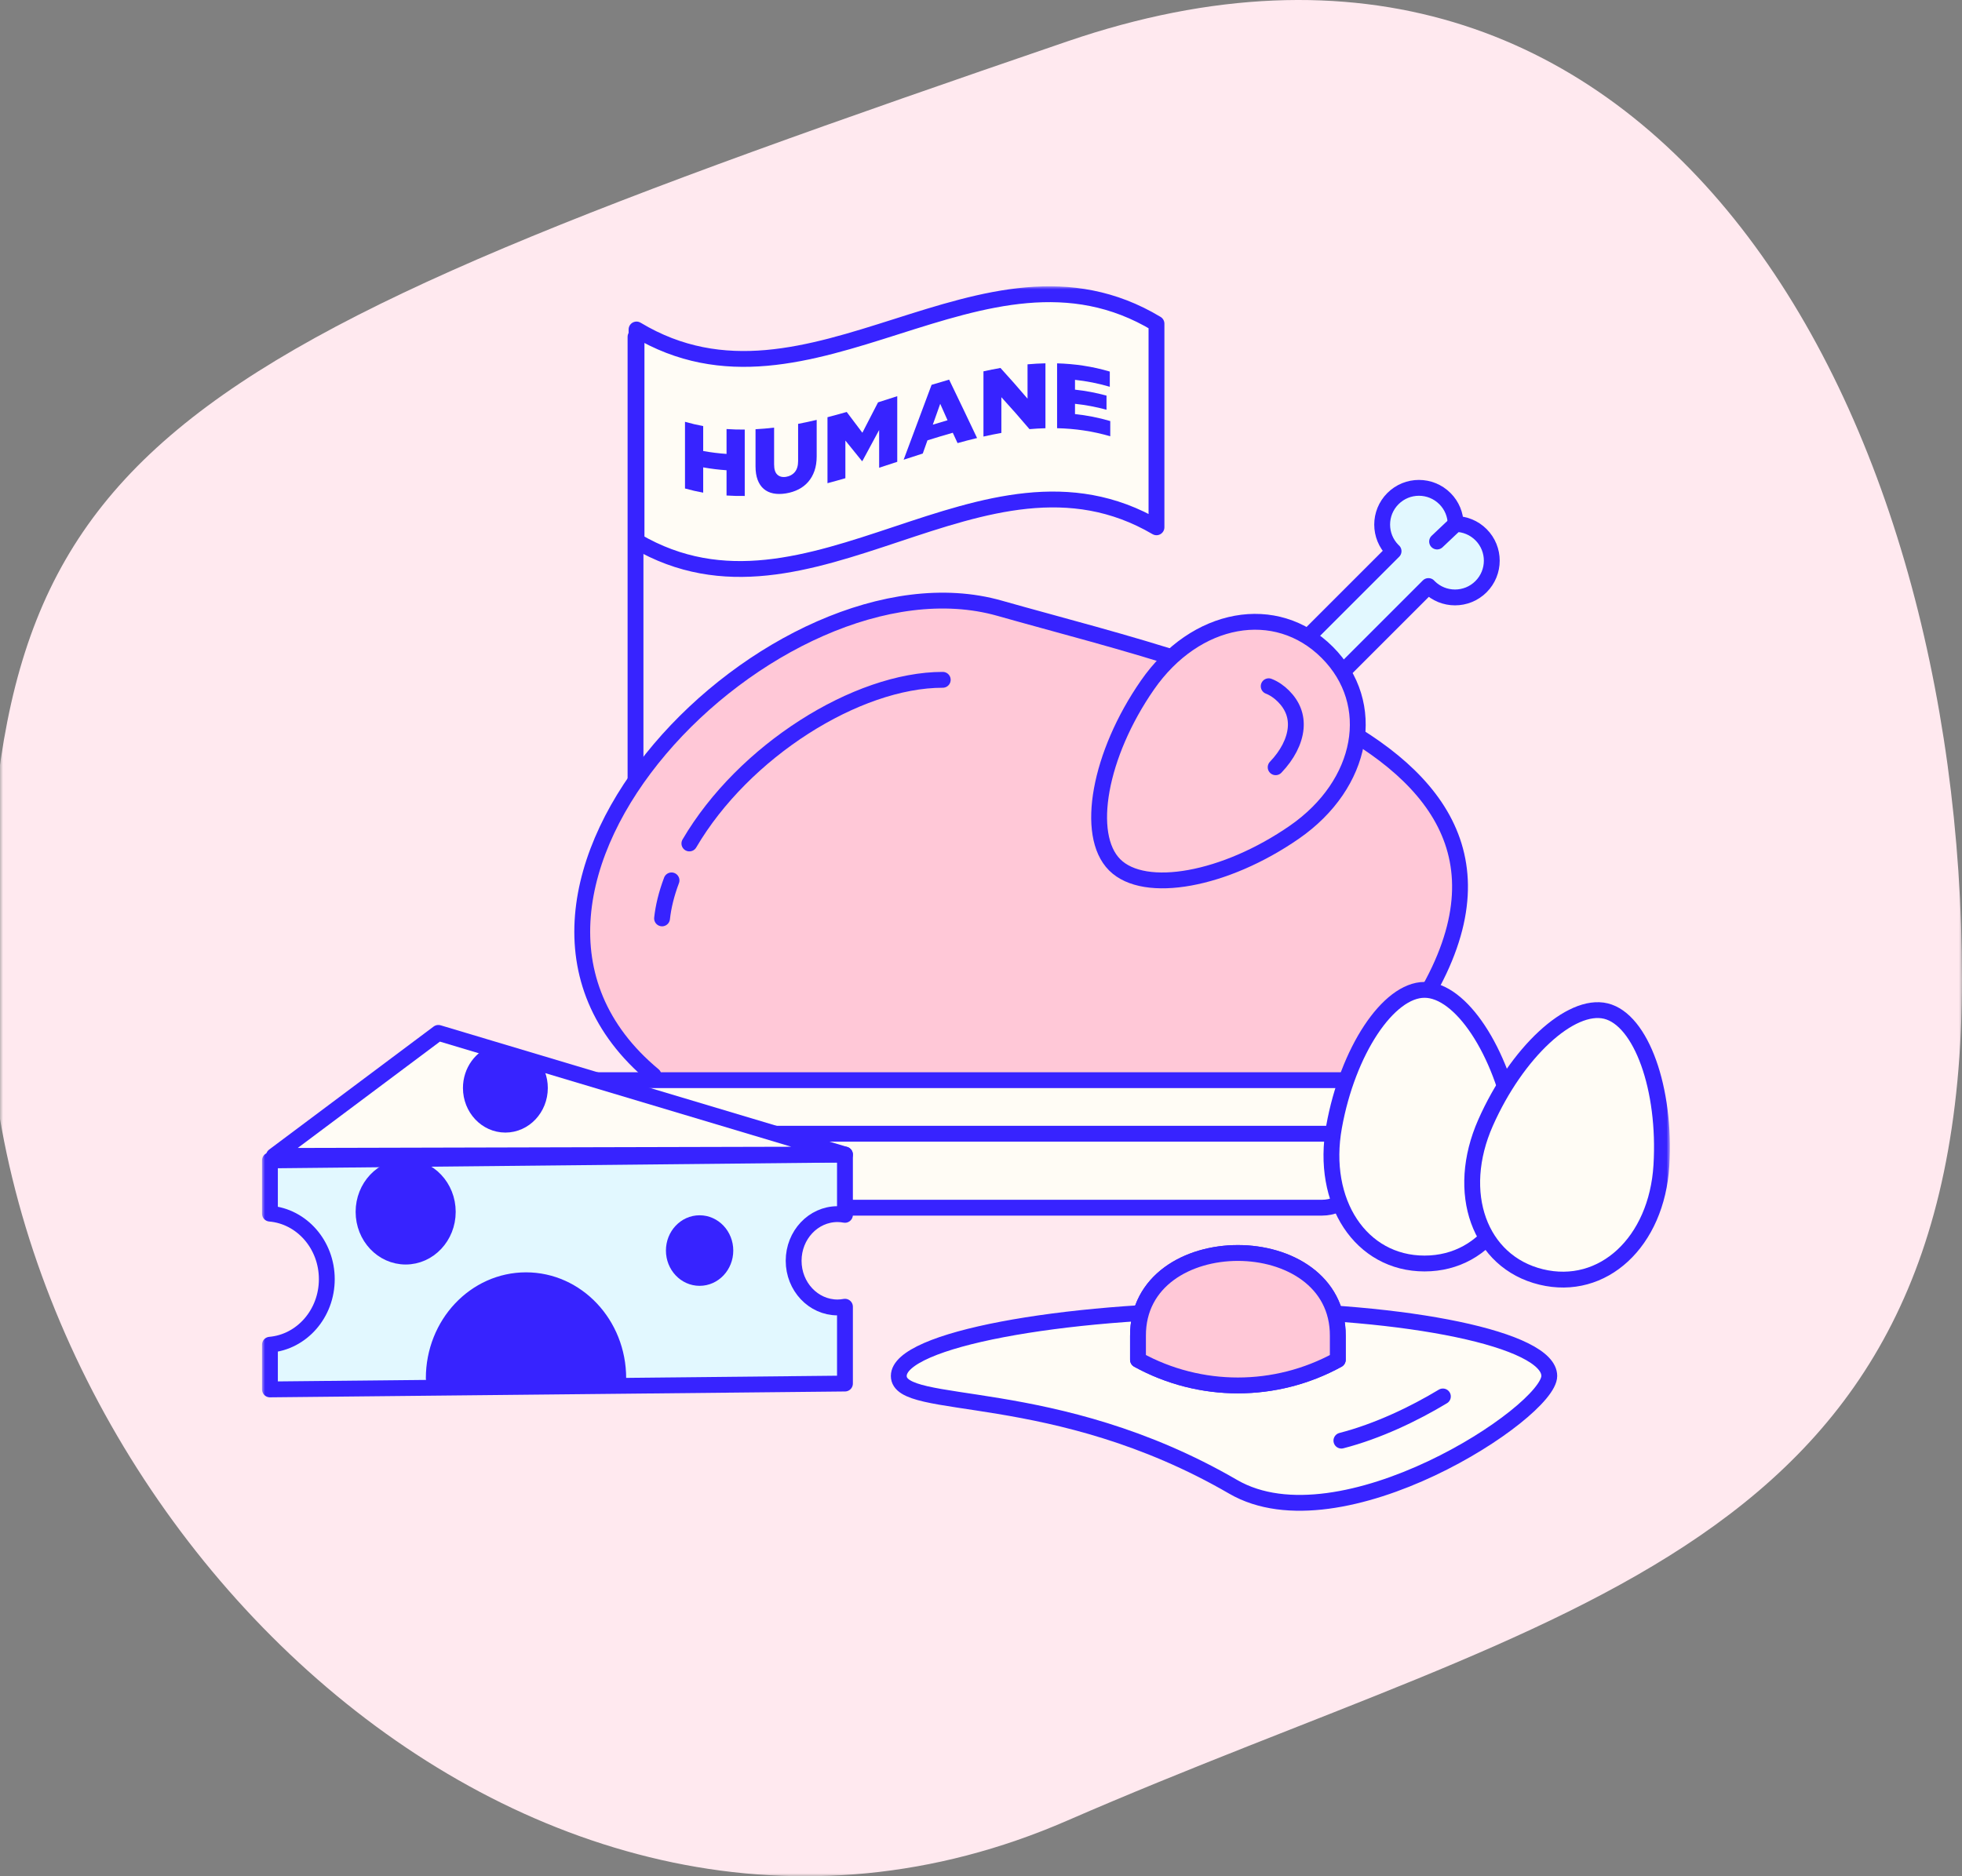 <?xml version="1.0" encoding="UTF-8"?>
<svg width="322px" height="308px" viewBox="0 0 322 308" version="1.1" xmlns="http://www.w3.org/2000/svg" xmlns:xlink="http://www.w3.org/1999/xlink">
    <rect x="0" y="0" width="322" height="308" fill="#808080" stroke="none"/>
    <!-- Generator: Sketch 47.1 (45422) - http://www.bohemiancoding.com/sketch -->
    <title>Group 2</title>
    <desc>Created with Sketch.</desc>
    <defs>
        <polygon id="path-1" points="0 159.5 0 319 322 319 322 159.5 322 0 0 0"></polygon>
        <polygon id="path-3" points="0 202 231.057 202 231.057 0.996 0 0.996"></polygon>
    </defs>
    <g id="Page-1" stroke="none" stroke-width="1" fill="none" fill-rule="evenodd">
        <g id="21-by-2050" transform="translate(-401, -12409)">
            <g id="Group-2" transform="translate(401, 12398)">
                <g id="Page-1">
                    <mask id="mask-2" fill="white">
                        <use xlink:href="#path-1"></use>
                    </mask>
                    <g id="Clip-2"></g>
                    <path d="M175.135,309.875 C87.356,348.077 -1.969,259.446 -2,171.716 C-2.031,83.987 21.874,70.313 175.135,17.805 C271.152,-15.091 322,76.973 322,171.716 C322,266.46 256.496,274.467 175.135,309.875 Z" id="Fill-1" fill="#FFE9EF" mask="url(#mask-2)"></path>
                </g>
                <g id="Page-1" transform="translate(43, 57)">
                    <path d="M61.3,116.186 L61.3,9.29" id="Stroke-1" stroke="#3723FF" stroke-width="2.6" stroke-linecap="round" stroke-linejoin="round"></path>
                    <g id="Humane-Illustration" transform="translate(0, 0.004)">
                        <path d="M211.265,179.869 C211.265,185.836 177.005,208.3 159.378,198.064 C130.031,181.024 104.506,185.836 104.506,179.869 C104.506,173.902 131.384,169.065 159.805,169.065 C188.225,169.065 211.265,173.902 211.265,179.869 Z" id="Fill-2" fill="#FFFCF5"></path>
                        <path d="M211.265,179.869 C211.265,185.836 177.005,208.3 159.378,198.064 C130.031,181.024 104.506,185.836 104.506,179.869 C104.506,173.902 131.384,169.065 159.805,169.065 C188.225,169.065 211.265,173.902 211.265,179.869 Z" id="Stroke-4" stroke="#3723FF" stroke-width="2.6" stroke-linecap="round" stroke-linejoin="round"></path>
                        <path d="M193.804,183.235 C189.082,186.084 183.083,188.961 177.148,190.487" id="Stroke-6" stroke="#3723FF" stroke-width="2.6" stroke-linecap="round" stroke-linejoin="round"></path>
                        <g id="Group-11" transform="translate(45, 139)">
                            <path d="M135.168,0.863 L135.168,7.054 C135.168,10.461 132.381,13.247 128.976,13.247 L7.108,13.247 C3.702,13.247 0.916,10.461 0.916,7.054 L0.916,0.863" id="Fill-8" fill="#FFFCF5"></path>
                            <path d="M135.168,0.863 L135.168,7.054 C135.168,10.461 132.381,13.247 128.976,13.247 L7.108,13.247 C3.702,13.247 0.916,10.461 0.916,7.054 L0.916,0.863" id="Stroke-10" stroke="#3723FF" stroke-width="2.6" stroke-linecap="round" stroke-linejoin="round"></path>
                        </g>
                        <path d="M185.606,44.381 C185.639,44.414 185.675,44.443 185.71,44.475 L169.769,60.415 L175.493,66.139 L191.433,50.198 C191.465,50.233 191.494,50.269 191.527,50.302 C193.883,52.658 197.705,52.659 200.061,50.303 C202.418,47.946 202.418,44.125 200.061,41.769 C198.91,40.618 197.41,40.033 195.902,40.007 C195.875,38.498 195.291,36.998 194.139,35.848 C191.783,33.491 187.962,33.491 185.606,35.848 C183.25,38.204 183.25,42.025 185.606,44.381" id="Fill-12" fill="#E2F8FF"></path>
                        <path d="M185.606,44.381 C185.639,44.414 185.675,44.443 185.71,44.475 L169.769,60.415 L175.493,66.139 L191.433,50.198 C191.465,50.233 191.494,50.269 191.527,50.302 C193.883,52.658 197.705,52.659 200.061,50.303 C202.418,47.946 202.418,44.125 200.061,41.769 C198.91,40.618 197.41,40.033 195.902,40.007 C195.875,38.498 195.291,36.998 194.139,35.848 C191.783,33.491 187.962,33.491 185.606,35.848 C183.25,38.204 183.25,42.025 185.606,44.381 Z" id="Stroke-14" stroke="#3723FF" stroke-width="2.6" stroke-linecap="round" stroke-linejoin="round"></path>
                        <g id="Group-19" transform="translate(52, 52)">
                            <path d="M12.251,78.518 C-24.04,48.339 32.411,-8.57 69.06,1.846 C106.8,12.572 175.924,26.476 128.649,79.313" id="Fill-16" fill="#FFC8D7"></path>
                            <path d="M12.251,78.518 C-24.04,48.339 32.411,-8.57 69.06,1.846 C106.8,12.572 175.924,26.476 128.649,79.313" id="Stroke-18" stroke="#3723FF" stroke-width="2.6" stroke-linecap="round" stroke-linejoin="round"></path>
                        </g>
                        <path d="M67.209,98.518 C66.351,100.795 65.862,102.871 65.656,104.758" id="Stroke-20" stroke="#3723FF" stroke-width="2.6" stroke-linecap="round" stroke-linejoin="round"></path>
                        <path d="M111.722,65.594 C97.634,65.594 79.04,77.277 70.14,92.459" id="Stroke-22" stroke="#3723FF" stroke-width="2.6" stroke-linecap="round" stroke-linejoin="round"></path>
                        <mask id="mask-4" fill="white">
                            <use xlink:href="#path-3"></use>
                        </mask>
                        <g id="Clip-25"></g>
                        <polygon id="Fill-24" fill="#FFFCF5" mask="url(#mask-4)" points="31.052 140.108 195.032 140.108 195.032 131.313 31.052 131.313"></polygon>
                        <polygon id="Stroke-26" stroke="#3723FF" stroke-width="2.6" stroke-linecap="round" stroke-linejoin="round" mask="url(#mask-4)" points="31.052 140.108 195.032 140.108 195.032 131.313 31.052 131.313"></polygon>
                        <path d="M174.822,61.086 C166.415,52.678 153.204,55.085 145.314,66.459 C137.423,77.833 135.018,91.044 139.94,95.968 C144.863,100.891 158.077,98.485 169.45,90.595 C180.822,82.703 183.227,69.492 174.822,61.086" id="Fill-27" fill="#FFC8D7" mask="url(#mask-4)"></path>
                        <path d="M174.822,61.086 C166.415,52.678 153.204,55.085 145.314,66.459 C137.423,77.833 135.018,91.044 139.94,95.968 C144.863,100.891 158.077,98.485 169.45,90.595 C180.822,82.703 183.227,69.492 174.822,61.086 Z" id="Stroke-28" stroke="#3723FF" stroke-width="2.6" stroke-linecap="round" stroke-linejoin="round" mask="url(#mask-4)"></path>
                        <path d="M165.216,66.648 C166.08,66.986 166.889,67.529 167.635,68.274 C169.144,69.785 169.821,71.553 169.644,73.532 C169.45,75.687 168.27,77.951 166.359,79.946" id="Stroke-29" stroke="#3723FF" stroke-width="2.6" stroke-linecap="round" stroke-linejoin="round" mask="url(#mask-4)"></path>
                        <path d="M205.637,138.951 C203.4,126.546 196.751,116.49 190.791,116.49 C184.836,116.49 178.18,126.546 175.946,138.951 C173.704,151.354 180.356,161.411 190.791,161.411 C201.232,161.412 207.877,151.355 205.637,138.951" id="Fill-30" fill="#FFFCF5" mask="url(#mask-4)"></path>
                        <path d="M205.637,138.951 C203.4,126.546 196.751,116.49 190.791,116.49 C184.836,116.49 178.18,126.546 175.946,138.951 C173.704,151.354 180.356,161.411 190.791,161.411 C201.232,161.412 207.877,151.355 205.637,138.951 Z" id="Stroke-31" stroke="#3723FF" stroke-width="2.6" stroke-linecap="round" stroke-linejoin="round" mask="url(#mask-4)"></path>
                        <path d="M229.666,145.308 C230.427,132.726 226.348,121.382 220.557,119.972 C214.771,118.562 205.925,126.757 200.817,138.281 C195.705,149.802 199.787,161.147 209.927,163.617 C220.07,166.088 228.906,157.889 229.666,145.308" id="Fill-32" fill="#FFFCF5" mask="url(#mask-4)"></path>
                        <path d="M229.666,145.308 C230.427,132.726 226.348,121.382 220.557,119.972 C214.771,118.562 205.925,126.757 200.817,138.281 C195.705,149.802 199.787,161.147 209.927,163.617 C220.07,166.088 228.906,157.889 229.666,145.308 Z" id="Stroke-33" stroke="#3723FF" stroke-width="2.6" stroke-linecap="round" stroke-linejoin="round" mask="url(#mask-4)"></path>
                        <path d="M143.765,173.316 C143.763,174.614 143.764,175.916 143.765,177.214 C153.973,182.829 166.342,182.828 176.556,177.215 L176.556,173.316 C176.675,155.139 143.642,155.139 143.765,173.316" id="Fill-34" fill="#FFC8D7" mask="url(#mask-4)"></path>
                        <path d="M143.765,173.316 C143.763,174.614 143.764,175.916 143.765,177.214 C153.973,182.829 166.342,182.828 176.556,177.215 L176.556,173.316 C176.675,155.139 143.642,155.139 143.765,173.316 Z" id="Stroke-35" stroke="#3723FF" stroke-width="2.6" stroke-linecap="round" stroke-linejoin="round" mask="url(#mask-4)"></path>
                        <path d="M143.765,173.316 C143.763,174.614 143.764,175.916 143.765,177.214 C153.973,182.829 166.342,182.828 176.556,177.215 L176.556,173.316 C176.675,155.139 143.642,155.139 143.765,173.316" id="Fill-36" fill="#FFC8D7" mask="url(#mask-4)"></path>
                        <path d="M143.765,173.316 C143.763,174.614 143.764,175.916 143.765,177.214 C153.973,182.829 166.342,182.828 176.556,177.215 L176.556,173.316 C176.675,155.139 143.642,155.139 143.765,173.316 Z" id="Stroke-37" stroke="#3723FF" stroke-width="2.6" stroke-linecap="round" stroke-linejoin="round" mask="url(#mask-4)"></path>
                        <path d="M195.902,40.007 L192.853,42.891" id="Stroke-38" stroke="#3723FF" stroke-width="2.6" stroke-linecap="round" stroke-linejoin="round" mask="url(#mask-4)"></path>
                        <path d="M94.458,153.304 C94.872,153.304 95.276,153.351 95.673,153.423 L95.673,143.522 L1.3,144.486 L1.3,153.224 C6.524,153.674 10.634,158.315 10.634,163.983 C10.634,169.653 6.524,174.292 1.3,174.744 L1.3,182.079 L95.673,181.117 L95.673,168.506 C95.276,168.577 94.872,168.624 94.458,168.624 C90.478,168.624 87.251,165.195 87.251,160.964 C87.251,156.734 90.478,153.304 94.458,153.304" id="Fill-39" fill="#E2F8FF" mask="url(#mask-4)"></path>
                        <path d="M94.458,153.304 C94.872,153.304 95.276,153.351 95.673,153.423 L95.673,143.522 L1.3,144.486 L1.3,153.224 C6.524,153.674 10.634,158.315 10.634,163.983 C10.634,169.653 6.524,174.292 1.3,174.744 L1.3,182.079 L95.673,181.117 L95.673,168.506 C95.276,168.577 94.872,168.624 94.458,168.624 C90.478,168.624 87.251,165.195 87.251,160.964 C87.251,156.734 90.478,153.304 94.458,153.304 Z" id="Stroke-40" stroke="#3723FF" stroke-width="2.6" stroke-linecap="round" stroke-linejoin="round" mask="url(#mask-4)"></path>
                        <polygon id="Fill-41" fill="#FFFCF5" mask="url(#mask-4)" points="28.943 123.553 1.949 143.751 95.673 143.522"></polygon>
                        <polygon id="Stroke-42" stroke="#3723FF" stroke-width="2.6" stroke-linecap="round" stroke-linejoin="round" mask="url(#mask-4)" points="28.943 123.553 1.949 143.751 95.673 143.522"></polygon>
                        <path d="M30.488,152.931 C30.488,156.988 27.393,160.275 23.576,160.275 C19.759,160.275 16.666,156.988 16.666,152.931 C16.666,148.875 19.759,145.587 23.576,145.587 C27.393,145.587 30.488,148.875 30.488,152.931" id="Fill-43" fill="#3723FF" mask="url(#mask-4)"></path>
                        <path d="M30.488,152.931 C30.488,156.988 27.393,160.275 23.576,160.275 C19.759,160.275 16.666,156.988 16.666,152.931 C16.666,148.875 19.759,145.587 23.576,145.587 C27.393,145.587 30.488,148.875 30.488,152.931 Z" id="Stroke-44" stroke="#3723FF" stroke-width="2.6" stroke-linecap="round" stroke-linejoin="round" mask="url(#mask-4)"></path>
                        <path d="M28.19,180.249 C28.19,171.364 34.968,164.161 43.328,164.161 C51.688,164.161 58.465,171.364 58.465,180.249 L28.19,180.249 Z" id="Fill-45" fill="#3723FF" mask="url(#mask-4)"></path>
                        <path d="M28.19,180.249 C28.19,171.364 34.968,164.161 43.328,164.161 C51.688,164.161 58.465,171.364 58.465,180.249 L28.19,180.249 Z" id="Stroke-46" stroke="#3723FF" stroke-width="2.6" stroke-linecap="round" stroke-linejoin="round" mask="url(#mask-4)"></path>
                        <path d="M76.043,159.285 C76.043,161.765 74.151,163.776 71.817,163.776 C69.484,163.776 67.592,161.765 67.592,159.285 C67.592,156.805 69.484,154.794 71.817,154.794 C74.151,154.794 76.043,156.805 76.043,159.285" id="Fill-47" fill="#3723FF" mask="url(#mask-4)"></path>
                        <path d="M76.043,159.285 C76.043,161.765 74.151,163.776 71.817,163.776 C69.484,163.776 67.592,161.765 67.592,159.285 C67.592,156.805 69.484,154.794 71.817,154.794 C74.151,154.794 76.043,156.805 76.043,159.285 Z" id="Stroke-48" stroke="#3723FF" stroke-width="2.6" stroke-linecap="round" stroke-linejoin="round" mask="url(#mask-4)"></path>
                        <path d="M38.383,126.816 C36.015,127.536 34.279,129.849 34.279,132.598 C34.279,135.921 36.815,138.617 39.942,138.617 C43.07,138.617 45.605,135.921 45.605,132.598 C45.605,131.058 45.056,129.658 44.16,128.593 L38.383,126.816 Z" id="Fill-49" fill="#3723FF" mask="url(#mask-4)"></path>
                        <path d="M38.383,126.816 C36.015,127.536 34.279,129.849 34.279,132.598 C34.279,135.921 36.815,138.617 39.942,138.617 C43.07,138.617 45.605,135.921 45.605,132.598 C45.605,131.058 45.056,129.658 44.16,128.593 L38.383,126.816 Z" id="Stroke-50" stroke="#3723FF" stroke-width="2.6" stroke-linecap="round" stroke-linejoin="round" mask="url(#mask-4)"></path>
                        <path d="M146.8,40.556 C118.356,23.881 89.911,59.511 61.466,42.836 L61.466,8.085 C89.911,25.203 118.356,-9.988 146.8,7.13 L146.8,40.556 Z" id="Fill-51" fill="#FFFCF5" mask="url(#mask-4)"></path>
                        <path d="M146.8,40.556 C118.356,23.881 89.911,59.511 61.466,42.836 L61.466,8.085 C89.911,25.203 118.356,-9.988 146.8,7.13 L146.8,40.556 Z" id="Stroke-52" stroke="#3723FF" stroke-width="2.6" stroke-linecap="round" stroke-linejoin="round" mask="url(#mask-4)"></path>
                        <path d="M69.42,23.239 C70.415,23.523 71.411,23.756 72.407,23.94 L72.407,28.032 C73.685,28.266 74.962,28.423 76.239,28.51 L76.239,24.426 C77.234,24.495 78.231,24.523 79.226,24.513 L79.226,35.411 C78.231,35.426 77.234,35.402 76.239,35.338 L76.239,31.19 C74.962,31.105 73.685,30.95 72.407,30.718 L72.407,34.871 C71.411,34.691 70.416,34.464 69.42,34.184 L69.42,23.239 Z" id="Fill-53" fill="#3723FF" mask="url(#mask-4)"></path>
                        <path d="M85.984,34.992 C85.213,35.117 84.519,35.114 83.906,34.991 C83.291,34.87 82.767,34.618 82.336,34.246 C81.904,33.875 81.572,33.38 81.343,32.767 C81.112,32.154 80.997,31.421 80.996,30.57 L80.996,24.458 C82.012,24.404 83.028,24.315 84.045,24.194 L84.045,30.236 C84.045,31.023 84.218,31.585 84.579,31.916 C84.939,32.247 85.412,32.368 86.014,32.271 C86.611,32.175 87.093,31.907 87.45,31.478 C87.804,31.052 87.983,30.452 87.984,29.686 L87.984,23.578 C89.001,23.384 90.017,23.164 91.033,22.924 L91.033,28.932 C91.031,29.809 90.91,30.595 90.671,31.286 C90.429,31.978 90.091,32.578 89.654,33.083 C89.22,33.588 88.689,34.004 88.07,34.322 C87.445,34.641 86.754,34.868 85.984,34.992" id="Fill-54" fill="#3723FF" mask="url(#mask-4)"></path>
                        <path d="M92.804,22.486 C93.856,22.215 94.907,21.924 95.958,21.62 C96.816,22.767 97.673,23.904 98.53,25.033 C99.387,23.375 100.243,21.712 101.101,20.047 C102.153,19.712 103.203,19.372 104.255,19.032 L104.255,29.807 C103.265,30.132 102.275,30.457 101.284,30.777 L101.284,24.581 C100.368,26.282 99.452,27.982 98.536,29.676 C98.516,29.683 98.496,29.689 98.476,29.696 C97.565,28.58 96.655,27.455 95.743,26.317 L95.743,32.498 C94.763,32.785 93.783,33.059 92.804,33.317 L92.804,22.486 Z" id="Fill-55" fill="#3723FF" mask="url(#mask-4)"></path>
                        <path d="M112.507,22.984 C112.107,22.083 111.706,21.183 111.306,20.285 C110.902,21.424 110.495,22.565 110.09,23.709 C110.896,23.461 111.7,23.218 112.507,22.984 M109.89,17.169 C110.85,16.875 111.809,16.588 112.769,16.315 C114.298,19.482 115.827,22.672 117.356,25.902 C116.288,26.158 115.222,26.436 114.153,26.732 C113.892,26.166 113.63,25.6 113.368,25.036 C111.983,25.429 110.598,25.849 109.212,26.284 C108.955,27.005 108.699,27.726 108.443,28.448 C107.396,28.782 106.35,29.122 105.303,29.464 C106.832,25.348 108.361,21.245 109.89,17.169" id="Fill-56" fill="#3723FF" mask="url(#mask-4)"></path>
                        <path d="M118.403,14.954 C119.335,14.749 120.263,14.562 121.195,14.399 C122.675,16.022 124.156,17.698 125.638,19.442 L125.638,13.803 C126.618,13.715 127.597,13.659 128.577,13.638 L128.577,24.294 C127.704,24.316 126.831,24.367 125.957,24.443 C124.418,22.627 122.882,20.885 121.343,19.199 L121.343,25.064 C120.362,25.239 119.382,25.438 118.403,25.659 L118.403,14.954 Z" id="Fill-57" fill="#3723FF" mask="url(#mask-4)"></path>
                        <path d="M130.487,13.643 C133.37,13.724 136.254,14.136 139.137,14.99 L139.137,17.489 C137.234,16.927 135.331,16.558 133.427,16.35 L133.427,17.96 C135.15,18.147 136.875,18.466 138.599,18.941 L138.599,21.259 C136.875,20.787 135.15,20.469 133.427,20.285 L133.427,21.97 C135.357,22.176 137.286,22.547 139.215,23.117 L139.215,25.616 C136.305,24.761 133.395,24.357 130.487,24.289 L130.487,13.643 Z" id="Fill-58" fill="#3723FF" mask="url(#mask-4)"></path>
                    </g>
                </g>
            </g>
        </g>
    </g>
</svg>
